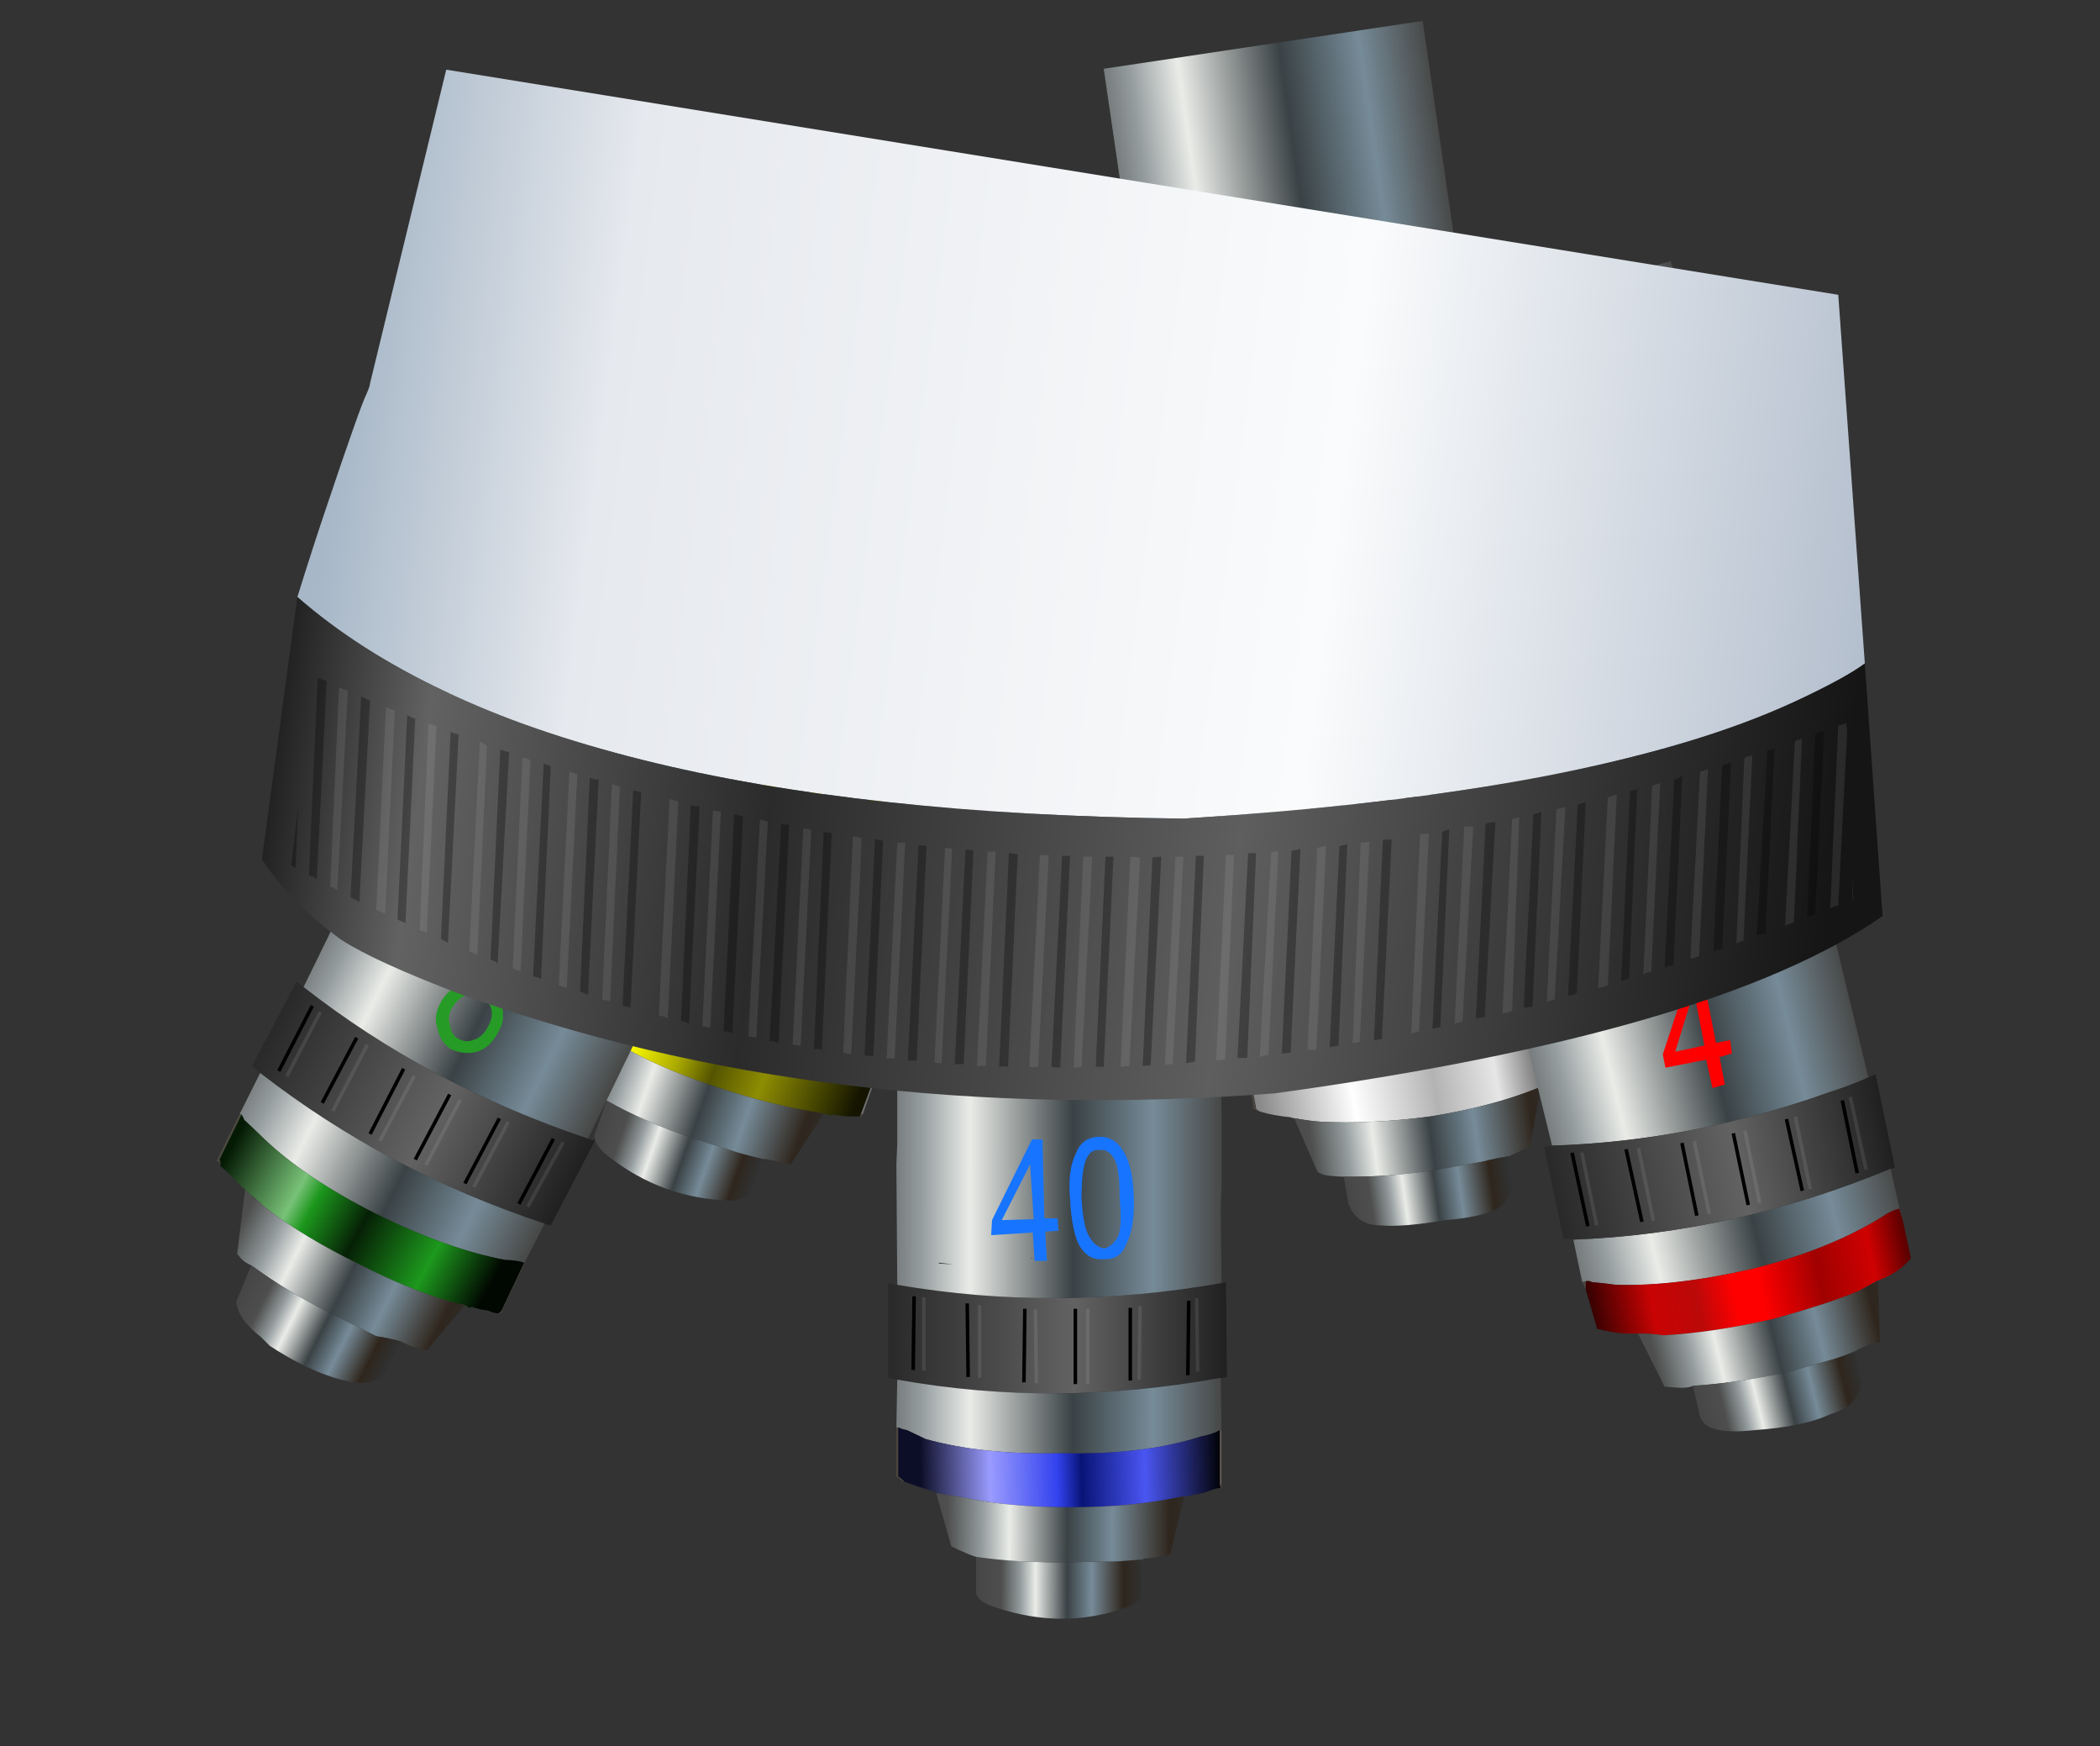 <?xml version="1.0" encoding="utf-8"?>
<!-- Generator: Adobe Illustrator 16.0.0, SVG Export Plug-In . SVG Version: 6.00 Build 0)  -->
<!DOCTYPE svg PUBLIC "-//W3C//DTD SVG 1.1//EN" "http://www.w3.org/Graphics/SVG/1.1/DTD/svg11.dtd">
<svg version="1.1" id="Layer_2" xmlns="http://www.w3.org/2000/svg" xmlns:xlink="http://www.w3.org/1999/xlink" x="0px" y="0px"
	 width="118.5px" height="98.5px" viewBox="0 0 118.5 98.5" enable-background="new 0 0 118.5 98.5" xml:space="preserve">
<rect x="0" y="0" width="118.5" height="98.5" fill="#333333" stroke="none"/>
<symbol  id="rubber_turn_x5F_a" viewBox="-9.85 -3.2 19.65 6.4">
	<linearGradient id="SVGID_1_" gradientUnits="userSpaceOnUse" x1="-11.2" y1="0" x2="10.6" y2="0">
		<stop  offset="0" style="stop-color:#222222"/>
		<stop  offset="0.557" style="stop-color:#626262"/>
		<stop  offset="1" style="stop-color:#1A1A1A"/>
	</linearGradient>
	<path fill-rule="evenodd" clip-rule="evenodd" fill="url(#SVGID_1_)" d="M9.8,3.2v-5.5C3.1-3.5-3.45-3.5-9.85-2.3v5.5
		C-3.45,2,3.1,2,9.8,3.2z"/>
</symbol>
<g>
	<g>
		<linearGradient id="SVGID_2_" gradientUnits="userSpaceOnUse" x1="70.49" y1="61.361" x2="89.45" y2="58.596">
			<stop  offset="0" style="stop-color:#4B453D"/>
			<stop  offset="0.345" style="stop-color:#B8AEA2"/>
			<stop  offset="0.494" style="stop-color:#DCD6CD"/>
			<stop  offset="0.588" style="stop-color:#CEC6BC"/>
			<stop  offset="0.741" style="stop-color:#B4ADA3"/>
			<stop  offset="1" style="stop-color:#4A433E"/>
		</linearGradient>
		<path fill-rule="evenodd" clip-rule="evenodd" fill="url(#SVGID_2_)" d="M88.83,60.28h-0.05l-0.45-3l0.05,0.05L88.83,60.28z
			 M70.38,59.78l0.45,2.7c0.1,0.1,0.2,0.17,0.3,0.2c-0.13,0-0.23-0.03-0.3-0.1c-0.03-0.03-0.07-0.03-0.1,0L70.38,59.78z"/>
		<linearGradient id="SVGID_3_" gradientUnits="userSpaceOnUse" x1="70.559" y1="63.019" x2="88.716" y2="60.367">
			<stop  offset="0" style="stop-color:#4B453D"/>
			<stop  offset="0.345" style="stop-color:#B8AEA2"/>
			<stop  offset="0.494" style="stop-color:#DCD6CD"/>
			<stop  offset="0.588" style="stop-color:#CEC6BC"/>
			<stop  offset="0.741" style="stop-color:#B4ADA3"/>
			<stop  offset="1" style="stop-color:#4A433E"/>
		</linearGradient>
		<polygon fill-rule="evenodd" clip-rule="evenodd" fill="url(#SVGID_3_)" points="88.78,60.28 88.83,60.28 88.78,60.43 		"/>
	</g>
	<g>
		<g>
			<linearGradient id="SVGID_4_" gradientUnits="userSpaceOnUse" x1="58.275" y1="33.745" x2="98.914" y2="27.889">
				<stop  offset="0" style="stop-color:#454344"/>
				<stop  offset="0.149" style="stop-color:#4D4E4D"/>
				<stop  offset="0.235" style="stop-color:#949C9E"/>
				<stop  offset="0.302" style="stop-color:#EAECE8"/>
				<stop  offset="0.443" style="stop-color:#3A4245"/>
				<stop  offset="0.553" style="stop-color:#768B98"/>
				<stop  offset="0.694" style="stop-color:#2F261D"/>
				<stop  offset="0.824" style="stop-color:#31383D"/>
			</linearGradient>
			<path fill-rule="evenodd" clip-rule="evenodd" fill="url(#SVGID_4_)" d="M87.28,48.93c-6.03,2-12.05,2.92-18.05,2.75l-2.15-15.1
				l-4.8-32.7l18-2.7l5.5,37.9L87.28,48.93z M69.98,56.93c6,0.2,12.02-0.68,18.05-2.65l0.4,3.1l-0.1-0.05
				c-0.23,0.23-0.55,0.43-0.95,0.6c-2.03,0.87-4.55,1.57-7.55,2.1c-3,0.37-5.58,0.42-7.75,0.15c-0.5-0.03-0.92-0.13-1.25-0.3
				c-0.17-0.07-0.32-0.1-0.45-0.1L69.98,56.93z"/>
			<linearGradient id="SVGID_5_" gradientUnits="userSpaceOnUse" x1="67.877" y1="54.913" x2="88.734" y2="51.811">
				<stop  offset="0" style="stop-color:#222222"/>
				<stop  offset="0.557" style="stop-color:#626262"/>
				<stop  offset="1" style="stop-color:#1A1A1A"/>
			</linearGradient>
			<path fill-rule="evenodd" clip-rule="evenodd" fill="url(#SVGID_5_)" d="M88.03,54.28c-6.03,1.97-12.05,2.85-18.05,2.65
				c-0.17,0.03-0.33,0.05-0.5,0.05l-0.75-5.3c0.17-0.03,0.33-0.03,0.5,0c6,0.17,12.02-0.75,18.05-2.75c0.07,0,0.15-0.03,0.25-0.1
				l0.8,5.35C88.2,54.18,88.1,54.21,88.03,54.28z M80.08,51.58l0.55,3.9L80.08,51.58z M85.58,50.23l0.55,3.95L85.58,50.23z
				 M86.13,50.08l0.55,3.95L86.13,50.08z M82.43,51.18l0.55,3.9L82.43,51.18z M82.98,51.03l0.55,3.85L82.98,51.03z M70.33,52.28
				l0.55,3.95L70.33,52.28z M70.88,52.28l0.55,3.9L70.88,52.28z M77.23,51.98l0.55,3.95L77.23,51.98z M73.33,52.28l0.55,3.9
				L73.33,52.28z M79.38,51.68l0.55,3.95L79.38,51.68z M76.48,52.08l0.6,3.9L76.48,52.08z M74.08,52.23l0.55,3.95L74.08,52.23z"/>
			<linearGradient id="SVGID_6_" gradientUnits="userSpaceOnUse" x1="70.983" y1="62.19" x2="88.612" y2="59.083">
				<stop  offset="0" style="stop-color:#888888"/>
				<stop  offset="0.298" style="stop-color:#FFFFFF"/>
				<stop  offset="0.557" style="stop-color:#B3B3B3"/>
				<stop  offset="0.753" style="stop-color:#E6E6E6"/>
				<stop  offset="0.886" style="stop-color:#777777"/>
				<stop  offset="1" style="stop-color:#6A6A6A"/>
			</linearGradient>
			<path fill-rule="evenodd" clip-rule="evenodd" fill="url(#SVGID_6_)" d="M86.93,61.43l-0.15-0.05c-1.73,0.7-3.75,1.23-6.05,1.6
				c-2.27,0.3-4.33,0.4-6.2,0.3c-0.47-0.03-0.97-0.1-1.5-0.2c-0.07,0-0.13-0.02-0.2-0.05c-0.67-0.07-1.22-0.17-1.65-0.3
				c-0.13-0.03-0.23-0.1-0.3-0.2l-0.5-2.75c0.13,0,0.28,0.03,0.45,0.1c0.33,0.17,0.75,0.27,1.25,0.3c2.17,0.27,4.75,0.22,7.75-0.15
				c3-0.53,5.52-1.23,7.55-2.1c0.4-0.17,0.72-0.37,0.95-0.6l0.5,3.05v0.1c-0.13,0.1-0.32,0.2-0.55,0.3
				c-0.33,0.13-0.63,0.28-0.9,0.45c0-0.07-0.05-0.03-0.15,0.1C87.13,61.3,87.03,61.33,86.93,61.43z"/>
			
				<linearGradient id="SVGID_7_" gradientUnits="userSpaceOnUse" x1="38.399" y1="104.781" x2="61.419" y2="104.781" gradientTransform="matrix(0.989 -0.145 0.135 0.991 18.524 -32.763)">
				<stop  offset="0" style="stop-color:#454344"/>
				<stop  offset="0.149" style="stop-color:#4D4E4D"/>
				<stop  offset="0.235" style="stop-color:#949C9E"/>
				<stop  offset="0.302" style="stop-color:#EAECE8"/>
				<stop  offset="0.443" style="stop-color:#3A4245"/>
				<stop  offset="0.553" style="stop-color:#768B98"/>
				<stop  offset="0.694" style="stop-color:#2F261D"/>
				<stop  offset="0.824" style="stop-color:#31383D"/>
			</linearGradient>
			<path fill-rule="evenodd" clip-rule="evenodd" fill="url(#SVGID_7_)" d="M85.13,65.23c-0.47,0.07-0.95,0.17-1.45,0.3l-2.55,0.45
				c-1.87,0.3-3.63,0.43-5.3,0.4c-0.23,0-0.5-0.02-0.8-0.05c-0.33-0.03-0.57-0.12-0.7-0.25l-1.3-3c0.53,0.1,1.03,0.17,1.5,0.2
				c1.87,0.1,3.93,0,6.2-0.3c2.3-0.37,4.32-0.9,6.05-1.6l0.15,0.05l-0.6,3.25L85.13,65.23z"/>
			<linearGradient id="SVGID_8_" gradientUnits="userSpaceOnUse" x1="75.499" y1="68.073" x2="87.983" y2="66.31">
				<stop  offset="0" style="stop-color:#454344"/>
				<stop  offset="0.149" style="stop-color:#4D4E4D"/>
				<stop  offset="0.235" style="stop-color:#949C9E"/>
				<stop  offset="0.302" style="stop-color:#EAECE8"/>
				<stop  offset="0.443" style="stop-color:#3A4245"/>
				<stop  offset="0.553" style="stop-color:#768B98"/>
				<stop  offset="0.694" style="stop-color:#2F261D"/>
				<stop  offset="0.824" style="stop-color:#31383D"/>
			</linearGradient>
			<path fill-rule="evenodd" clip-rule="evenodd" fill="url(#SVGID_8_)" d="M75.83,66.38c1.67,0.03,3.43-0.1,5.3-0.4l2.55-0.45
				c0.5-0.13,0.98-0.23,1.45-0.3l0.2,1.55c0,0.4-0.2,0.82-0.6,1.25c-0.53,0.4-1.58,0.67-3.15,0.8c-1.6,0.27-2.82,0.37-3.65,0.3
				c-0.93,0-1.55-0.42-1.85-1.25L75.83,66.38z"/>
			
				<path fill-rule="evenodd" clip-rule="evenodd" fill="none" stroke="#FFFFFF" stroke-width="0.2" stroke-linecap="square" stroke-linejoin="round" stroke-miterlimit="3" stroke-opacity="0.086" d="
				M80.08,51.58l0.55,3.9 M86.13,50.08l0.55,3.95 M82.98,51.03l0.55,3.85 M70.88,52.28l0.55,3.9 M77.23,51.98l0.55,3.95
				 M74.08,52.23l0.55,3.95"/>
			
				<path fill-rule="evenodd" clip-rule="evenodd" fill="none" stroke="#000000" stroke-width="0.2" stroke-linecap="square" stroke-linejoin="round" stroke-miterlimit="3" d="
				M85.58,50.23l0.55,3.95 M82.43,51.18l0.55,3.9 M70.33,52.28l0.55,3.95 M73.33,52.28l0.55,3.9 M79.38,51.68l0.55,3.95
				 M76.48,52.08l0.6,3.9"/>
		</g>
	</g>
	<g>
		<path fill-rule="evenodd" clip-rule="evenodd" fill="#FFFFFF" d="M76.98,41.38c0.5-0.03,0.95,0.15,1.35,0.55
			c0.43,0.53,0.73,1.43,0.9,2.7c0.17,1.1,0.12,1.98-0.15,2.65c-0.23,0.6-0.65,0.93-1.25,1c-0.5,0.07-0.93-0.13-1.3-0.6
			c-0.4-0.47-0.67-1.33-0.8-2.6c-0.17-1.13-0.17-2,0-2.6C76,41.88,76.42,41.51,76.98,41.38z M76.38,42.78
			c-0.17,0.4-0.18,1.15-0.05,2.25c0.13,1.1,0.32,1.8,0.55,2.1c0.3,0.4,0.62,0.55,0.95,0.45c0.3-0.07,0.52-0.27,0.65-0.6
			c0.2-0.43,0.22-1.18,0.05-2.25c-0.13-1.1-0.33-1.85-0.6-2.25c-0.27-0.27-0.55-0.37-0.85-0.3C76.78,42.12,76.55,42.31,76.38,42.78z
			 M71.73,43.83c0.33-0.27,0.6-0.57,0.8-0.9c0.27-0.33,0.45-0.65,0.55-0.95l0.4-0.1l0.85,6.8l-0.7,0.05l-0.65-5.3
			c-0.13,0.23-0.3,0.45-0.5,0.65c-0.27,0.23-0.52,0.42-0.75,0.55V43.83z M80.63,42.23c-0.17,0.33-0.17,1.07,0,2.2
			c0.1,1.07,0.28,1.75,0.55,2.05c0.3,0.37,0.62,0.53,0.95,0.5c0.27-0.03,0.48-0.25,0.65-0.65c0.17-0.4,0.18-1.13,0.05-2.2
			c-0.17-1.1-0.35-1.83-0.55-2.2c-0.27-0.33-0.6-0.48-1-0.45C81.05,41.55,80.83,41.8,80.63,42.23z M79.93,44.53
			c-0.17-1.17-0.13-2.05,0.1-2.65c0.23-0.57,0.63-0.92,1.2-1.05c0.53-0.1,0.98,0.07,1.35,0.5c0.43,0.53,0.73,1.43,0.9,2.7
			c0.13,1.13,0.1,2-0.1,2.6c-0.23,0.63-0.67,1-1.3,1.1c-0.47,0.03-0.92-0.18-1.35-0.65C80.33,46.62,80.06,45.76,79.93,44.53z"/>
	</g>
</g>
<g>
	<g>
		<g>
			<linearGradient id="SVGID_9_" gradientUnits="userSpaceOnUse" x1="75.105" y1="48.377" x2="115.211" y2="38.628">
				<stop  offset="0" style="stop-color:#454344"/>
				<stop  offset="0.149" style="stop-color:#4D4E4D"/>
				<stop  offset="0.235" style="stop-color:#949C9E"/>
				<stop  offset="0.302" style="stop-color:#EAECE8"/>
				<stop  offset="0.443" style="stop-color:#3A4245"/>
				<stop  offset="0.553" style="stop-color:#768B98"/>
				<stop  offset="0.694" style="stop-color:#2F261D"/>
				<stop  offset="0.824" style="stop-color:#31383D"/>
			</linearGradient>
			<path fill-rule="evenodd" clip-rule="evenodd" fill="url(#SVGID_9_)" d="M105.43,60.78c-0.67,0.3-1.37,0.57-2.1,0.8
				c-5.2,1.87-10.45,2.88-15.75,3.05l-1.3-5.3l-4.9-20.75l-4.45-18.95l7.65-2.1l7.55-2.2l2.15-0.6l0.3,0.95l0.75,3.2l5.35,22.3
				L105.43,60.78z M88.78,69.93c6.07-0.23,12.03-1.57,17.9-4l0.5,2.2v0.05c-0.37,0.1-0.68,0.25-0.95,0.45
				c-1.97,1.23-4.42,2.22-7.35,2.95c-2.93,0.67-5.5,0.97-7.7,0.9c-0.5-0.07-0.95-0.12-1.35-0.15c-0.1-0.07-0.22-0.08-0.35-0.05
				l-0.2,0.05L88.78,69.93z"/>
			<linearGradient id="SVGID_10_" gradientUnits="userSpaceOnUse" x1="86.471" y1="67.963" x2="107.231" y2="63.509">
				<stop  offset="0" style="stop-color:#222222"/>
				<stop  offset="0.557" style="stop-color:#626262"/>
				<stop  offset="1" style="stop-color:#1A1A1A"/>
			</linearGradient>
			<path fill-rule="evenodd" clip-rule="evenodd" fill="url(#SVGID_10_)" d="M106.68,65.93c-5.87,2.43-11.83,3.77-17.9,4
				c-0.2-0.03-0.38-0.05-0.55-0.05l-1.1-5.2c0.13-0.03,0.28-0.05,0.45-0.05c5.3-0.17,10.55-1.18,15.75-3.05
				c0.73-0.23,1.43-0.5,2.1-0.8c0.13-0.03,0.27-0.1,0.4-0.2l1.1,5.3C106.83,65.92,106.75,65.93,106.68,65.93z M104.43,61.98
				l0.85,3.9L104.43,61.98z M103.98,62.18l0.8,3.9L103.98,62.18z M97.83,64.03l0.8,3.85L97.83,64.03z M98.48,63.88l0.8,3.9
				L98.48,63.88z M100.83,63.23l0.85,3.85L100.83,63.23z M101.33,63.08l0.8,3.9L101.33,63.08z M92.48,64.88l0.8,3.9L92.48,64.88z
				 M91.78,64.93l0.85,3.9L91.78,64.93z M94.93,64.58l0.8,3.9L94.93,64.58z M95.63,64.48l0.8,3.9L95.63,64.48z M88.73,65.13
				l0.85,3.95L88.73,65.13z M89.28,65.13l0.8,3.9L89.28,65.13z"/>
			<linearGradient id="SVGID_11_" gradientUnits="userSpaceOnUse" x1="89.527" y1="74.241" x2="108.678" y2="70.246">
				<stop  offset="0" style="stop-color:#290101"/>
				<stop  offset="0.192" style="stop-color:#C90303"/>
				<stop  offset="0.322" style="stop-color:#BB0909"/>
				<stop  offset="0.431" style="stop-color:#FF0000"/>
				<stop  offset="0.506" style="stop-color:#FF0000"/>
				<stop  offset="0.682" style="stop-color:#A00101"/>
				<stop  offset="0.839" style="stop-color:#CF0101"/>
				<stop  offset="1" style="stop-color:#220000"/>
			</linearGradient>
			<path fill-rule="evenodd" clip-rule="evenodd" fill="url(#SVGID_11_)" d="M107.18,68.18l0.2,0.7l0.45,2.1
				c-0.47,0.57-1.08,0.98-1.85,1.25l-1.1,0.6c-1,0.43-2.63,0.97-4.9,1.6c-2.27,0.5-4.3,0.8-6.1,0.9c-0.47-0.07-0.95-0.1-1.45-0.1
				h-0.15c-0.63,0.03-1.32-0.05-2.05-0.25h-0.1l-0.65-2.25c0-0.1,0-0.25,0-0.45c0.13-0.03,0.25-0.02,0.35,0.05
				c0.4,0.03,0.85,0.08,1.35,0.15c2.2,0.07,4.77-0.23,7.7-0.9c2.93-0.73,5.38-1.72,7.35-2.95C106.5,68.43,106.81,68.28,107.18,68.18
				z"/>
			<linearGradient id="SVGID_12_" gradientUnits="userSpaceOnUse" x1="90.13" y1="77.907" x2="112.618" y2="72.435">
				<stop  offset="0" style="stop-color:#454344"/>
				<stop  offset="0.149" style="stop-color:#4D4E4D"/>
				<stop  offset="0.235" style="stop-color:#949C9E"/>
				<stop  offset="0.302" style="stop-color:#EAECE8"/>
				<stop  offset="0.443" style="stop-color:#3A4245"/>
				<stop  offset="0.553" style="stop-color:#768B98"/>
				<stop  offset="0.694" style="stop-color:#2F261D"/>
				<stop  offset="0.824" style="stop-color:#31383D"/>
			</linearGradient>
			<path fill-rule="evenodd" clip-rule="evenodd" fill="url(#SVGID_12_)" d="M104.68,76.23c-0.47,0.2-0.93,0.37-1.4,0.5l-2.5,0.7
				c-1.93,0.4-3.68,0.65-5.25,0.75c-0.23,0.1-0.53,0.13-0.9,0.1l-0.7-0.05l-1.5-3c0.5,0,0.98,0.03,1.45,0.1
				c1.8-0.1,3.83-0.4,6.1-0.9c2.27-0.63,3.9-1.17,4.9-1.6l1.1-0.6l0.1,3.5C105.58,75.8,105.11,75.96,104.68,76.23z"/>
			<linearGradient id="SVGID_13_" gradientUnits="userSpaceOnUse" x1="89.497" y1="72.755" x2="108.209" y2="68.203">
				<stop  offset="0" style="stop-color:#4B453D"/>
				<stop  offset="0.345" style="stop-color:#B8AEA2"/>
				<stop  offset="0.494" style="stop-color:#DCD6CD"/>
				<stop  offset="0.588" style="stop-color:#CEC6BC"/>
				<stop  offset="0.741" style="stop-color:#B4ADA3"/>
				<stop  offset="1" style="stop-color:#4A433E"/>
			</linearGradient>
			<path fill-rule="evenodd" clip-rule="evenodd" fill="url(#SVGID_13_)" d="M107.38,68.88l-0.2-0.7v-0.05L107.38,68.88z
				 M89.28,72.33l0.2-0.05c0,0.2,0,0.35,0,0.45L89.28,72.33z"/>
			<linearGradient id="SVGID_14_" gradientUnits="userSpaceOnUse" x1="95.439" y1="80.014" x2="107.795" y2="77.012">
				<stop  offset="0" style="stop-color:#454344"/>
				<stop  offset="0.149" style="stop-color:#4D4E4D"/>
				<stop  offset="0.235" style="stop-color:#949C9E"/>
				<stop  offset="0.302" style="stop-color:#EAECE8"/>
				<stop  offset="0.443" style="stop-color:#3A4245"/>
				<stop  offset="0.553" style="stop-color:#768B98"/>
				<stop  offset="0.694" style="stop-color:#2F261D"/>
				<stop  offset="0.824" style="stop-color:#31383D"/>
			</linearGradient>
			<path fill-rule="evenodd" clip-rule="evenodd" fill="url(#SVGID_14_)" d="M95.53,78.18c1.57-0.1,3.32-0.35,5.25-0.75l2.5-0.7
				c0.47-0.13,0.93-0.3,1.4-0.5l0.35,1.65c-0.03,0.93-0.62,1.57-1.75,1.9c-1,0.47-2.43,0.77-4.3,0.9c-1.8,0.2-2.82-0.05-3.05-0.75
				L95.53,78.18z"/>
			
				<path fill-rule="evenodd" clip-rule="evenodd" fill="none" stroke="#FFFFFF" stroke-width="0.2" stroke-linecap="square" stroke-linejoin="round" stroke-miterlimit="3" stroke-opacity="0.086" d="
				M104.43,61.98l0.85,3.9 M98.48,63.88l0.8,3.9 M101.33,63.08l0.8,3.9 M92.48,64.88l0.8,3.9 M95.63,64.48l0.8,3.9 M89.28,65.13
				l0.8,3.9"/>
			
				<path fill-rule="evenodd" clip-rule="evenodd" fill="none" stroke="#000000" stroke-width="0.2" stroke-linecap="square" stroke-linejoin="round" stroke-miterlimit="3" d="
				M103.98,62.18l0.8,3.9 M97.83,64.03l0.8,3.85 M100.83,63.23l0.85,3.85 M91.78,64.93l0.85,3.9 M94.93,64.58l0.8,3.9 M88.73,65.13
				l0.85,3.95"/>
		</g>
	</g>
	<g>
		<path fill-rule="evenodd" clip-rule="evenodd" fill="#FF0000" d="M95.98,54.53l0.85,4.3l0.8-0.15l0.1,0.75l-0.7,0.2l0.3,1.55
			l-0.7,0.2l-0.35-1.6l-2.3,0.45l-0.15-0.75l1.6-4.85L95.98,54.53z M96.18,58.98l-0.6-3.05l-1.05,3.4L96.18,58.98z"/>
	</g>
</g>
<g>
	<g>
		<g>
			<linearGradient id="SVGID_15_" gradientUnits="userSpaceOnUse" x1="32.175" y1="28.962" x2="71.145" y2="42.481">
				<stop  offset="0" style="stop-color:#454344"/>
				<stop  offset="0.149" style="stop-color:#4D4E4D"/>
				<stop  offset="0.235" style="stop-color:#949C9E"/>
				<stop  offset="0.302" style="stop-color:#EAECE8"/>
				<stop  offset="0.443" style="stop-color:#3A4245"/>
				<stop  offset="0.553" style="stop-color:#768B98"/>
				<stop  offset="0.694" style="stop-color:#2F261D"/>
				<stop  offset="0.824" style="stop-color:#31383D"/>
			</linearGradient>
			<path fill-rule="evenodd" clip-rule="evenodd" fill="url(#SVGID_15_)" d="M49.63,59.98c-0.37,0-0.75-0.02-1.15-0.05
				c-2.23-0.07-4.82-0.63-7.75-1.7c-2.87-0.97-5.22-2.1-7.05-3.4c-0.3-0.3-0.58-0.55-0.85-0.75c-0.13-0.13-0.25-0.23-0.35-0.3h-0.1
				l10-29.1l5.6-16.15l17.7,5.75l-4.55,12.95l-11.45,32.8L49.63,59.98z"/>
			<linearGradient id="SVGID_16_" gradientUnits="userSpaceOnUse" x1="31.705" y1="55.408" x2="49.888" y2="61.684">
				<stop  offset="0" style="stop-color:#888888"/>
				<stop  offset="0.298" style="stop-color:#FFFFFF"/>
				<stop  offset="0.557" style="stop-color:#B3B3B3"/>
				<stop  offset="0.753" style="stop-color:#E6E6E6"/>
				<stop  offset="0.886" style="stop-color:#777777"/>
				<stop  offset="1" style="stop-color:#6A6A6A"/>
			</linearGradient>
			<polygon fill-rule="evenodd" clip-rule="evenodd" fill="url(#SVGID_16_)" points="48.68,62.88 48.58,62.83 49.63,59.98 
				49.68,60.03 			"/>
			<linearGradient id="SVGID_17_" gradientUnits="userSpaceOnUse" x1="33.2" y1="63.62" x2="45.153" y2="67.81">
				<stop  offset="0" style="stop-color:#454344"/>
				<stop  offset="0.149" style="stop-color:#4D4E4D"/>
				<stop  offset="0.235" style="stop-color:#949C9E"/>
				<stop  offset="0.302" style="stop-color:#EAECE8"/>
				<stop  offset="0.443" style="stop-color:#3A4245"/>
				<stop  offset="0.553" style="stop-color:#768B98"/>
				<stop  offset="0.694" style="stop-color:#2F261D"/>
				<stop  offset="0.824" style="stop-color:#31383D"/>
			</linearGradient>
			<path fill-rule="evenodd" clip-rule="evenodd" fill="url(#SVGID_17_)" d="M34.23,62.08c1.47,0.83,3.12,1.55,4.95,2.15l2.5,0.8
				c0.47,0.13,0.92,0.25,1.35,0.35l-0.65,1.95c-0.27,0.23-0.65,0.37-1.15,0.4c-2.57-0.07-4.87-0.9-6.9-2.5
				c-0.43-0.33-0.68-0.65-0.75-0.95l-0.05-0.2L34.23,62.08z"/>
			<linearGradient id="SVGID_18_" gradientUnits="userSpaceOnUse" x1="29.975" y1="58.907" x2="51.838" y2="66.515">
				<stop  offset="0" style="stop-color:#454344"/>
				<stop  offset="0.149" style="stop-color:#4D4E4D"/>
				<stop  offset="0.235" style="stop-color:#949C9E"/>
				<stop  offset="0.302" style="stop-color:#EAECE8"/>
				<stop  offset="0.443" style="stop-color:#3A4245"/>
				<stop  offset="0.553" style="stop-color:#768B98"/>
				<stop  offset="0.694" style="stop-color:#2F261D"/>
				<stop  offset="0.824" style="stop-color:#31383D"/>
			</linearGradient>
			<path fill-rule="evenodd" clip-rule="evenodd" fill="url(#SVGID_18_)" d="M33.28,57.93c0.43,0.23,0.88,0.5,1.35,0.8
				c1.5,0.93,3.35,1.77,5.55,2.5c2.27,0.77,4.32,1.28,6.15,1.55l0.15,0.05l-1.85,2.85c-0.5-0.1-0.98-0.2-1.45-0.3
				c-0.07,0-0.12,0-0.15,0c-0.43-0.1-0.88-0.22-1.35-0.35l-2.5-0.8c-1.83-0.6-3.48-1.32-4.95-2.15c-0.3-0.17-0.68-0.48-1.15-0.95
				L33.28,57.93z"/>
			<linearGradient id="SVGID_19_" gradientUnits="userSpaceOnUse" x1="31.366" y1="55.313" x2="48.439" y2="62.022">
				<stop  offset="0.039" style="stop-color:#545401"/>
				<stop  offset="0.282" style="stop-color:#FFFF00"/>
				<stop  offset="0.439" style="stop-color:#ACAB00"/>
				<stop  offset="0.553" style="stop-color:#545401"/>
				<stop  offset="0.706" style="stop-color:#8E8D02"/>
				<stop  offset="1" style="stop-color:#141401"/>
			</linearGradient>
			<path fill-rule="evenodd" clip-rule="evenodd" fill="url(#SVGID_19_)" d="M32.38,53.78h0.1c0.1,0.07,0.22,0.17,0.35,0.3
				c0.27,0.2,0.55,0.45,0.85,0.75c1.83,1.3,4.18,2.43,7.05,3.4c2.93,1.07,5.52,1.63,7.75,1.7c0.4,0.03,0.78,0.05,1.15,0.05
				l-1.05,2.85l-0.05,0.15c-0.2,0-0.43,0-0.7,0c-0.3-0.03-0.6-0.07-0.9-0.1l-0.1,0.05c-0.1-0.07-0.22-0.1-0.35-0.1l-0.15-0.05
				c-1.83-0.27-3.88-0.78-6.15-1.55c-2.2-0.73-4.05-1.57-5.55-2.5c-0.47-0.3-0.92-0.57-1.35-0.8l-0.15-0.15
				c-0.5-0.37-0.93-0.72-1.3-1.05c-0.13-0.07-0.22-0.15-0.25-0.25l-0.15-0.05L32.38,53.78z"/>
			<linearGradient id="SVGID_20_" gradientUnits="userSpaceOnUse" x1="31.099" y1="56.886" x2="48.524" y2="62.911">
				<stop  offset="0" style="stop-color:#4B453D"/>
				<stop  offset="0.345" style="stop-color:#B8AEA2"/>
				<stop  offset="0.494" style="stop-color:#DCD6CD"/>
				<stop  offset="0.588" style="stop-color:#CEC6BC"/>
				<stop  offset="0.741" style="stop-color:#B4ADA3"/>
				<stop  offset="1" style="stop-color:#4A433E"/>
			</linearGradient>
			<polygon fill-rule="evenodd" clip-rule="evenodd" fill="url(#SVGID_20_)" points="48.53,62.98 48.58,62.83 48.68,62.88 
				48.58,63.03 			"/>
		</g>
	</g>
	<g>
		
			<use xlink:href="#rubber_turn_x5F_a"  width="19.65" height="6.4" x="-9.85" y="-3.2" transform="matrix(0.92 0.318 0.32 -0.926 42.431 51.932)" overflow="visible"/>
	</g>
	<g>
		<path fill-rule="evenodd" clip-rule="evenodd" fill="#CECE00" d="M45.23,40.58l-2.6,7.05l-0.75-0.35l2.1-5.4
			c-0.27,0.17-0.57,0.28-0.9,0.35c-0.37,0.1-0.68,0.18-0.95,0.25l0.3-0.85c0.5-0.13,0.97-0.3,1.4-0.5c0.4-0.17,0.72-0.42,0.95-0.75
			L45.23,40.58z M47.18,42.33c0.53-0.47,1.1-0.58,1.7-0.35c0.57,0.2,0.92,0.6,1.05,1.2c0.13,0.7-0.07,1.72-0.6,3.05
			c-0.37,1.13-0.82,1.95-1.35,2.45c-0.57,0.43-1.15,0.55-1.75,0.35c-0.57-0.17-0.92-0.58-1.05-1.25s0.05-1.65,0.55-2.95
			C46.16,43.66,46.65,42.83,47.18,42.33z M47.53,42.98c-0.37,0.3-0.73,1.02-1.1,2.15c-0.43,1.13-0.63,1.92-0.6,2.35
			c0.07,0.47,0.28,0.77,0.65,0.9c0.37,0.13,0.72,0.02,1.05-0.35c0.33-0.2,0.72-0.87,1.15-2c0.4-1.17,0.6-1.98,0.6-2.45
			c-0.1-0.47-0.33-0.78-0.7-0.95C48.28,42.5,47.93,42.62,47.53,42.98z"/>
	</g>
</g>
<g>
	<g>
		<g>
			<linearGradient id="SVGID_21_" gradientUnits="userSpaceOnUse" x1="14.092" y1="57.558" x2="32.832" y2="67.43">
				<stop  offset="0" style="stop-color:#222222"/>
				<stop  offset="0.557" style="stop-color:#626262"/>
				<stop  offset="1" style="stop-color:#1A1A1A"/>
			</linearGradient>
			<path fill-rule="evenodd" clip-rule="evenodd" fill="url(#SVGID_21_)" d="M31.08,69.13c-0.13-0.03-0.25-0.07-0.35-0.1
				c-5.93-1.97-11.28-4.8-16.05-8.5c-0.17-0.13-0.32-0.27-0.45-0.4l2.5-4.75c0.13,0.1,0.27,0.2,0.4,0.3
				c4.73,3.7,10.08,6.55,16.05,8.55c0.13,0.07,0.27,0.1,0.4,0.1L31.08,69.13z M31.18,64.33l-1.85,3.5L31.18,64.33z M31.73,64.53
				l-1.9,3.45L31.73,64.53z M25.93,62.13l-1.85,3.5L25.93,62.13z M23.33,60.78l-1.85,3.5L23.33,60.78z M22.73,60.38l-1.8,3.5
				L22.73,60.38z M25.33,61.83l-1.85,3.5L25.33,61.83z M20.68,59.03l-1.85,3.55L20.68,59.03z M17.58,56.83l-1.8,3.5L17.58,56.83z
				 M18.03,57.18l-1.8,3.45L18.03,57.18z M28.13,63.18l-1.85,3.5L28.13,63.18z M20.08,58.63l-1.85,3.5L20.08,58.63z M28.63,63.38
				l-1.85,3.5L28.63,63.38z"/>
			
				<path fill-rule="evenodd" clip-rule="evenodd" fill="none" stroke="#FFFFFF" stroke-width="0.2" stroke-linecap="square" stroke-linejoin="round" stroke-miterlimit="3" stroke-opacity="0.086" d="
				M31.73,64.53l-1.9,3.45 M25.93,62.13l-1.85,3.5 M23.33,60.78l-1.85,3.5 M20.68,59.03l-1.85,3.55 M18.03,57.18l-1.8,3.45
				 M28.63,63.38l-1.85,3.5"/>
			
				<path fill-rule="evenodd" clip-rule="evenodd" fill="none" stroke="#000000" stroke-width="0.2" stroke-linecap="square" stroke-linejoin="round" stroke-miterlimit="3" d="
				M31.18,64.33l-1.85,3.5 M22.73,60.38l-1.8,3.5 M25.33,61.83l-1.85,3.5 M17.58,56.83l-1.8,3.5 M28.13,63.18l-1.85,3.5
				 M20.08,58.63l-1.85,3.5"/>
		</g>
	</g>
	<g>
		<g>
			<linearGradient id="SVGID_22_" gradientUnits="userSpaceOnUse" x1="16.981" y1="36.929" x2="53.784" y2="55.297">
				<stop  offset="0" style="stop-color:#454344"/>
				<stop  offset="0.149" style="stop-color:#4D4E4D"/>
				<stop  offset="0.235" style="stop-color:#949C9E"/>
				<stop  offset="0.302" style="stop-color:#EAECE8"/>
				<stop  offset="0.443" style="stop-color:#3A4245"/>
				<stop  offset="0.553" style="stop-color:#768B98"/>
				<stop  offset="0.694" style="stop-color:#2F261D"/>
				<stop  offset="0.824" style="stop-color:#31383D"/>
			</linearGradient>
			<path fill-rule="evenodd" clip-rule="evenodd" fill="url(#SVGID_22_)" d="M29.63,71.18l-0.05,0.05c-0.33-0.1-0.68-0.15-1.05-0.15
				c-2.17-0.4-4.6-1.27-7.3-2.6c-2.73-1.37-4.9-2.83-6.5-4.4c-0.3-0.3-0.62-0.6-0.95-0.9c-0.03-0.1-0.08-0.2-0.15-0.3l-0.1-0.05
				l1.15-2.3c4.77,3.7,10.12,6.53,16.05,8.5L29.63,71.18z M36.18,17.08l15.55,8.9L33.28,64.03l-0.1,0.2
				c-5.97-2-11.32-4.85-16.05-8.55l2.35-4.8L36.18,17.08z"/>
			<linearGradient id="SVGID_23_" gradientUnits="userSpaceOnUse" x1="12.643" y1="64.299" x2="29.842" y2="72.848">
				<stop  offset="0" style="stop-color:#4B453D"/>
				<stop  offset="0.345" style="stop-color:#B8AEA2"/>
				<stop  offset="0.494" style="stop-color:#DCD6CD"/>
				<stop  offset="0.588" style="stop-color:#CEC6BC"/>
				<stop  offset="0.741" style="stop-color:#B4ADA3"/>
				<stop  offset="1" style="stop-color:#4A433E"/>
			</linearGradient>
			<path fill-rule="evenodd" clip-rule="evenodd" fill="url(#SVGID_23_)" d="M13.63,62.88l-1.25,2.55c0.07,0.07,0.08,0.18,0.05,0.35
				c0-0.13-0.03-0.22-0.1-0.25l-0.1-0.05l1.3-2.65L13.63,62.88z M29.63,71.18l-1.3,2.75l-0.05,0.05l1.3-2.75L29.63,71.18z"/>
			<linearGradient id="SVGID_24_" gradientUnits="userSpaceOnUse" x1="12.409" y1="64.514" x2="27.575" y2="72.733">
				<stop  offset="0.039" style="stop-color:#041A04"/>
				<stop  offset="0.298" style="stop-color:#78C278"/>
				<stop  offset="0.365" style="stop-color:#1C971C"/>
				<stop  offset="0.537" style="stop-color:#062006"/>
				<stop  offset="0.788" style="stop-color:#1D991D"/>
				<stop  offset="0.933" style="stop-color:#0A340A"/>
				<stop  offset="1" style="stop-color:#010701"/>
			</linearGradient>
			<path fill-rule="evenodd" clip-rule="evenodd" fill="url(#SVGID_24_)" d="M29.58,71.23l-1.3,2.75l-0.15,0.1
				c-0.1,0.03-0.3-0.02-0.6-0.15c-0.3-0.03-0.6-0.1-0.9-0.2l-0.2,0.05c-0.03-0.07-0.1-0.12-0.2-0.15c-0.03-0.03-0.08-0.05-0.15-0.05
				c0-0.03-0.03-0.03-0.1,0c-1.7-0.43-3.6-1.18-5.7-2.25c-2.1-1.03-3.87-2.1-5.3-3.2c-0.4-0.37-0.78-0.7-1.15-1
				c-0.03-0.1-0.08-0.15-0.15-0.15c-0.5-0.53-0.92-0.93-1.25-1.2c0.03-0.17,0.02-0.28-0.05-0.35l1.25-2.55
				c0.07,0.1,0.12,0.2,0.15,0.3c0.33,0.3,0.65,0.6,0.95,0.9c1.6,1.57,3.77,3.03,6.5,4.4c2.7,1.33,5.13,2.2,7.3,2.6
				C28.9,71.08,29.25,71.13,29.58,71.23z"/>
			<linearGradient id="SVGID_25_" gradientUnits="userSpaceOnUse" x1="10.416" y1="67.7" x2="31.107" y2="78.044">
				<stop  offset="0" style="stop-color:#454344"/>
				<stop  offset="0.149" style="stop-color:#4D4E4D"/>
				<stop  offset="0.235" style="stop-color:#949C9E"/>
				<stop  offset="0.302" style="stop-color:#EAECE8"/>
				<stop  offset="0.443" style="stop-color:#3A4245"/>
				<stop  offset="0.553" style="stop-color:#768B98"/>
				<stop  offset="0.694" style="stop-color:#2F261D"/>
				<stop  offset="0.824" style="stop-color:#31383D"/>
			</linearGradient>
			<path fill-rule="evenodd" clip-rule="evenodd" fill="url(#SVGID_25_)" d="M26.23,73.63l-2.15,2.55c-0.43-0.07-0.92-0.23-1.45-0.5
				c-0.47-0.13-0.93-0.23-1.4-0.3l-2.4-1.2c-1.7-0.83-3.25-1.77-4.65-2.8c-0.23-0.1-0.42-0.22-0.55-0.35l-0.25-0.3l0.45-3.6
				c0.37,0.3,0.75,0.63,1.15,1c1.43,1.1,3.2,2.17,5.3,3.2c2.1,1.07,4,1.82,5.7,2.25c0.07-0.03,0.1-0.03,0.1,0
				C26.15,73.58,26.2,73.6,26.23,73.63z"/>
			<linearGradient id="SVGID_26_" gradientUnits="userSpaceOnUse" x1="13.004" y1="72.874" x2="24.291" y2="78.525">
				<stop  offset="0" style="stop-color:#454344"/>
				<stop  offset="0.149" style="stop-color:#4D4E4D"/>
				<stop  offset="0.235" style="stop-color:#949C9E"/>
				<stop  offset="0.302" style="stop-color:#EAECE8"/>
				<stop  offset="0.443" style="stop-color:#3A4245"/>
				<stop  offset="0.553" style="stop-color:#768B98"/>
				<stop  offset="0.694" style="stop-color:#2F261D"/>
				<stop  offset="0.824" style="stop-color:#31383D"/>
			</linearGradient>
			<path fill-rule="evenodd" clip-rule="evenodd" fill="url(#SVGID_26_)" d="M14.18,71.38c1.4,1.03,2.95,1.97,4.65,2.8l2.4,1.2
				c0.47,0.07,0.93,0.17,1.4,0.3l-0.75,1.55c-0.23,0.63-0.92,0.88-2.05,0.75c-0.07-0.03-0.27-0.08-0.6-0.15
				c-1.23-0.33-2.57-0.97-4-1.9c-0.17-0.17-0.33-0.33-0.5-0.5c-0.87-0.67-1.33-1.33-1.4-2L14.18,71.38z"/>
			<linearGradient id="SVGID_27_" gradientUnits="userSpaceOnUse" x1="11.877" y1="65.839" x2="28.36" y2="74.071">
				<stop  offset="0" style="stop-color:#4B453D"/>
				<stop  offset="0.345" style="stop-color:#B8AEA2"/>
				<stop  offset="0.494" style="stop-color:#DCD6CD"/>
				<stop  offset="0.588" style="stop-color:#CEC6BC"/>
				<stop  offset="0.741" style="stop-color:#B4ADA3"/>
				<stop  offset="1" style="stop-color:#4A433E"/>
			</linearGradient>
			<polygon fill-rule="evenodd" clip-rule="evenodd" fill="url(#SVGID_27_)" points="28.33,73.93 28.33,74.03 28.13,74.08 
				28.28,73.98 			"/>
		</g>
	</g>
	<g>
		<path fill-rule="evenodd" clip-rule="evenodd" fill="#269C26" d="M28.98,53.23c0.4,0.23,0.65,0.53,0.75,0.9
			c0.1,0.5,0.03,0.97-0.2,1.4c-0.23,0.27-0.43,0.48-0.6,0.65c-0.27,0.1-0.55,0.13-0.85,0.1c0.23,0.3,0.33,0.63,0.3,1
			c0.03,0.3-0.07,0.63-0.3,1c-0.27,0.53-0.65,0.88-1.15,1.05c-0.5,0.13-1,0.08-1.5-0.15c-0.4-0.27-0.65-0.67-0.75-1.2
			c-0.17-0.47-0.08-0.98,0.25-1.55c0.27-0.4,0.57-0.67,0.9-0.8c0.3-0.13,0.58-0.18,0.85-0.15c-0.13-0.23-0.22-0.48-0.25-0.75
			c0.03-0.23,0.13-0.52,0.3-0.85c0.27-0.47,0.6-0.75,1-0.85C28.16,52.9,28.58,52.96,28.98,53.23z M29.03,54.33
			c-0.03-0.23-0.17-0.4-0.4-0.5c-0.2-0.13-0.43-0.17-0.7-0.1c-0.2,0.07-0.4,0.23-0.6,0.5c-0.17,0.3-0.23,0.58-0.2,0.85
			c0.03,0.23,0.15,0.42,0.35,0.55c0.23,0.13,0.48,0.13,0.75,0c0.3-0.03,0.5-0.18,0.6-0.45C29.06,54.92,29.13,54.63,29.03,54.33z
			 M26.33,56.13c-0.3,0.1-0.57,0.33-0.8,0.7c-0.2,0.33-0.25,0.65-0.15,0.95c0.03,0.37,0.18,0.63,0.45,0.8
			c0.27,0.17,0.55,0.2,0.85,0.1c0.37-0.1,0.65-0.35,0.85-0.75c0.2-0.33,0.27-0.67,0.2-1c-0.1-0.33-0.28-0.57-0.55-0.7
			C26.91,56.03,26.63,56,26.33,56.13z"/>
	</g>
</g>
<g>
	<g>
		<g>
			<g>
				
					<linearGradient id="SVGID_28_" gradientUnits="userSpaceOnUse" x1="48.858" y1="76.451" x2="70.008" y2="76.451" gradientTransform="matrix(1 -3.546077e-003 0 1 -1.571655e-003 -0.763)">
					<stop  offset="0" style="stop-color:#222222"/>
					<stop  offset="0.557" style="stop-color:#626262"/>
					<stop  offset="1" style="stop-color:#1A1A1A"/>
				</linearGradient>
				<path fill-rule="evenodd" clip-rule="evenodd" fill="url(#SVGID_28_)" d="M69.23,77.68c-0.1,0.03-0.22,0.05-0.35,0.05
					c-6.2,1.13-12.28,1.17-18.25,0.1c-0.17-0.03-0.33-0.07-0.5-0.1v-5.35c0.17,0.03,0.33,0.07,0.5,0.1c5.97,1.03,12.07,1,18.3-0.1
					c0.1-0.03,0.18-0.05,0.25-0.05L69.23,77.68z M51.58,73.23l-0.05,3.95L51.58,73.23z M52.13,73.28v3.95V73.28z M57.83,73.93
					l-0.05,3.95L57.83,73.93z M58.43,73.98l0.05,3.95L58.43,73.98z M54.58,73.63l0.05,3.95L54.58,73.63z M55.28,73.73v3.9V73.73z
					 M67.08,73.48l-0.05,4L67.08,73.48z M67.53,73.33l0.05,3.95L67.53,73.33z M61.38,73.93v4.05V73.93z M60.68,73.93v4.05V73.93z
					 M63.78,73.88v3.9V73.88z M64.33,73.78l-0.05,3.95L64.33,73.78z"/>
				
					<path fill-rule="evenodd" clip-rule="evenodd" fill="none" stroke="#000000" stroke-width="0.2" stroke-linecap="square" stroke-linejoin="round" stroke-miterlimit="3" d="
					M51.58,73.23l-0.05,3.95 M57.83,73.93l-0.05,3.95 M54.58,73.63l0.05,3.95 M67.08,73.48l-0.05,4 M60.68,73.93v4.05 M63.78,73.88
					v3.9"/>
				
					<path fill-rule="evenodd" clip-rule="evenodd" fill="none" stroke="#FFFFFF" stroke-width="0.2" stroke-linecap="square" stroke-linejoin="round" stroke-miterlimit="3" stroke-opacity="0.086" d="
					M52.13,73.28v3.95 M58.43,73.98l0.05,3.95 M55.28,73.73v3.9 M67.53,73.33l0.05,3.95 M61.38,73.93v4.05 M64.33,73.78l-0.05,3.95"
					/>
			</g>
		</g>
		<g>
			<g>
				
					<linearGradient id="SVGID_29_" gradientUnits="userSpaceOnUse" x1="42.465" y1="55.029" x2="83.615" y2="55.029" gradientTransform="matrix(1 -1.822597e-003 -7.235924e-004 1 -0.112 -0.393)">
					<stop  offset="0" style="stop-color:#454344"/>
					<stop  offset="0.149" style="stop-color:#4D4E4D"/>
					<stop  offset="0.235" style="stop-color:#949C9E"/>
					<stop  offset="0.302" style="stop-color:#EAECE8"/>
					<stop  offset="0.443" style="stop-color:#3A4245"/>
					<stop  offset="0.553" style="stop-color:#768B98"/>
					<stop  offset="0.694" style="stop-color:#2F261D"/>
					<stop  offset="0.824" style="stop-color:#31383D"/>
				</linearGradient>
				<path fill-rule="evenodd" clip-rule="evenodd" fill="url(#SVGID_29_)" d="M58.23,71.03c0.03-0.03,0.03-0.05,0-0.05l-0.05-0.03
					L58.23,71.03z M52.98,71.28l0.85,0.05l-0.85-0.1V71.28z M50.73,27.08l18.05,0.1l0.1,31.5v0.65l0.05,3.55v4.15l-0.05,1l0.05,4.35
					c-6.23,1.1-12.33,1.13-18.3,0.1v-0.25l-0.05-6.6l0.05-1.05v-4.15v-3.5v-0.65L50.73,27.08z M50.68,80.53h-0.1l0.05-2.7
					c5.97,1.07,12.05,1.03,18.25-0.1l0.05,3l-0.1-0.05c-0.3,0.17-0.65,0.28-1.05,0.35c-2.13,0.7-4.75,1.02-7.85,0.95
					c-3,0.07-5.57-0.2-7.7-0.8c-0.43-0.2-0.78-0.37-1.05-0.5C51.01,80.65,50.85,80.6,50.68,80.53z"/>
				<linearGradient id="SVGID_30_" gradientUnits="userSpaceOnUse" x1="50.715" y1="82.89" x2="68.966" y2="82.499">
					<stop  offset="0.067" style="stop-color:#0C0E27"/>
					<stop  offset="0.282" style="stop-color:#9A9BFE"/>
					<stop  offset="0.49" style="stop-color:#3242EE"/>
					<stop  offset="0.565" style="stop-color:#091477"/>
					<stop  offset="0.761" style="stop-color:#4A56F2"/>
					<stop  offset="1" style="stop-color:#000000"/>
				</linearGradient>
				<path fill-rule="evenodd" clip-rule="evenodd" fill="url(#SVGID_30_)" d="M52.83,84.23l-0.15-0.1c-0.6-0.17-1.15-0.35-1.65-0.55
					c-0.1-0.1-0.22-0.2-0.35-0.3v-2.75c0.17,0.07,0.33,0.12,0.5,0.15c0.27,0.13,0.62,0.3,1.05,0.5c2.13,0.6,4.7,0.87,7.7,0.8
					c3.1,0.07,5.72-0.25,7.85-0.95c0.4-0.07,0.75-0.18,1.05-0.35v3.05l0.05,0.2c-0.23,0.03-0.47,0.1-0.7,0.2
					c-0.3,0.1-0.6,0.17-0.9,0.2l-0.1,0.05c-0.07,0-0.18,0.02-0.35,0.05h-0.15c-1.83,0.4-3.93,0.6-6.3,0.6c-2.3,0-4.3-0.18-6-0.55
					C53.78,84.38,53.26,84.3,52.83,84.23z"/>
				<linearGradient id="SVGID_31_" gradientUnits="userSpaceOnUse" x1="50.58" y1="82.172" x2="69.755" y2="82.14">
					<stop  offset="0" style="stop-color:#4B453D"/>
					<stop  offset="0.345" style="stop-color:#B8AEA2"/>
					<stop  offset="0.494" style="stop-color:#DCD6CD"/>
					<stop  offset="0.588" style="stop-color:#CEC6BC"/>
					<stop  offset="0.741" style="stop-color:#B4ADA3"/>
					<stop  offset="1" style="stop-color:#4A433E"/>
				</linearGradient>
				<path fill-rule="evenodd" clip-rule="evenodd" fill="url(#SVGID_31_)" d="M68.93,80.73v3.05l-0.1-0.05v-3.05L68.93,80.73z
					 M51.03,83.58c-0.13-0.03-0.23-0.1-0.3-0.2l-0.15-0.05v-2.8h0.1v2.75C50.81,83.38,50.93,83.48,51.03,83.58z"/>
				<linearGradient id="SVGID_32_" gradientUnits="userSpaceOnUse" x1="50.46" y1="83.902" x2="68.771" y2="83.832">
					<stop  offset="0" style="stop-color:#4B453D"/>
					<stop  offset="0.345" style="stop-color:#B8AEA2"/>
					<stop  offset="0.494" style="stop-color:#DCD6CD"/>
					<stop  offset="0.588" style="stop-color:#CEC6BC"/>
					<stop  offset="0.741" style="stop-color:#B4ADA3"/>
					<stop  offset="1" style="stop-color:#4A433E"/>
				</linearGradient>
				<polygon fill-rule="evenodd" clip-rule="evenodd" fill="url(#SVGID_32_)" points="68.93,83.78 68.93,83.93 68.88,83.93 
					68.83,83.73 				"/>
				<linearGradient id="SVGID_33_" gradientUnits="userSpaceOnUse" x1="54.608" y1="89.57" x2="67.258" y2="89.593">
					<stop  offset="0" style="stop-color:#454344"/>
					<stop  offset="0.149" style="stop-color:#4D4E4D"/>
					<stop  offset="0.235" style="stop-color:#949C9E"/>
					<stop  offset="0.302" style="stop-color:#EAECE8"/>
					<stop  offset="0.443" style="stop-color:#3A4245"/>
					<stop  offset="0.553" style="stop-color:#768B98"/>
					<stop  offset="0.694" style="stop-color:#2F261D"/>
					<stop  offset="0.824" style="stop-color:#31383D"/>
				</linearGradient>
				<path fill-rule="evenodd" clip-rule="evenodd" fill="url(#SVGID_33_)" d="M64.38,87.98l0.1,2.05c-0.2,0.27-0.55,0.5-1.05,0.7
					c-2.37,0.8-4.78,0.78-7.25-0.05c-0.53-0.17-0.87-0.37-1-0.6l-0.1-0.15v-2.1c1.63,0.23,3.42,0.33,5.35,0.3l2.65-0.05
					C63.55,88.05,63.98,88.01,64.38,87.98z"/>
				
					<linearGradient id="SVGID_34_" gradientUnits="userSpaceOnUse" x1="50.84" y1="86.772" x2="73.942" y2="86.772" gradientTransform="matrix(1 -2.164497e-003 -3.546142e-003 1 -0.547 -0.465)">
					<stop  offset="0" style="stop-color:#454344"/>
					<stop  offset="0.149" style="stop-color:#4D4E4D"/>
					<stop  offset="0.235" style="stop-color:#949C9E"/>
					<stop  offset="0.302" style="stop-color:#EAECE8"/>
					<stop  offset="0.443" style="stop-color:#3A4245"/>
					<stop  offset="0.553" style="stop-color:#768B98"/>
					<stop  offset="0.694" style="stop-color:#2F261D"/>
					<stop  offset="0.824" style="stop-color:#31383D"/>
				</linearGradient>
				<path fill-rule="evenodd" clip-rule="evenodd" fill="url(#SVGID_34_)" d="M55.08,87.83c-0.33-0.1-0.8-0.3-1.4-0.6l-0.85-3
					c0.43,0.07,0.95,0.15,1.55,0.25c1.7,0.37,3.7,0.55,6,0.55c2.37,0,4.47-0.2,6.3-0.6h0.15l-0.8,3.25
					c-0.53,0.13-1.03,0.22-1.5,0.25c-0.07,0.07-0.12,0.08-0.15,0.05c-0.4,0.03-0.83,0.07-1.3,0.1l-2.65,0.05
					C58.5,88.17,56.71,88.06,55.08,87.83z"/>
			</g>
		</g>
		<g>
			<path fill-rule="evenodd" clip-rule="evenodd" fill="#1774FF" d="M62.08,64.13c0.5,0,0.9,0.22,1.2,0.65
				c0.43,0.57,0.67,1.5,0.7,2.8c0.03,1.1-0.1,1.95-0.4,2.55c-0.23,0.63-0.65,0.93-1.25,0.9c-0.57,0.07-1.02-0.15-1.35-0.65
				c-0.33-0.5-0.53-1.42-0.6-2.75c-0.1-1.1,0.02-1.97,0.35-2.6C60.96,64.43,61.42,64.13,62.08,64.13z M61.98,64.88
				c-0.3-0.03-0.53,0.15-0.7,0.55c-0.17,0.4-0.25,1.13-0.25,2.2c0.07,1.1,0.22,1.82,0.45,2.15c0.23,0.4,0.52,0.62,0.85,0.65
				c0.27-0.07,0.52-0.28,0.75-0.65c0.17-0.37,0.2-1.12,0.1-2.25c0-1.1-0.1-1.82-0.3-2.15C62.65,64.98,62.35,64.81,61.98,64.88z
				 M58.83,64.28l0.1,4.45h0.75l0.05,0.7l-0.75,0.05l0.1,1.65h-0.7l-0.1-1.6l-2.35,0.15l0.05-0.85l2.25-4.55H58.83z M58.33,68.78
				l-0.2-3.1l-1.6,3.15L58.33,68.78z"/>
		</g>
	</g>
</g>
<g>
	<g>
		<linearGradient id="SVGID_35_" gradientUnits="userSpaceOnUse" x1="19.307" y1="22.227" x2="108.705" y2="33.819">
			<stop  offset="0" style="stop-color:#A7B7C7"/>
			<stop  offset="0.165" style="stop-color:#E6E9EE"/>
			<stop  offset="0.627" style="stop-color:#FAFBFC"/>
			<stop  offset="1" style="stop-color:#ADB9C9"/>
		</linearGradient>
		<path fill-rule="evenodd" clip-rule="evenodd" fill="url(#SVGID_35_)" d="M105.23,37.43c-0.77,0.57-2.08,1.28-3.95,2.15
			c-7.43,3.43-18.93,5.63-34.5,6.6c-24.1-0.27-40.77-4.43-50-12.5c0.6-1.93,1.15-3.63,1.65-5.1c1.3-3.87,2.05-5.98,2.25-6.35
			c0.13-0.3,0.2-0.5,0.2-0.6l4.3-17.7l78.55,12.7L105.23,37.43z"/>
		<linearGradient id="SVGID_36_" gradientUnits="userSpaceOnUse" x1="15.74" y1="41.261" x2="103.059" y2="52.854">
			<stop  offset="0" style="stop-color:#222222"/>
			<stop  offset="0.094" style="stop-color:#626262"/>
			<stop  offset="0.318" style="stop-color:#2B2B2B"/>
			<stop  offset="0.62" style="stop-color:#5E5E5E"/>
			<stop  offset="1" style="stop-color:#151515"/>
		</linearGradient>
		<path fill-rule="evenodd" clip-rule="evenodd" fill="url(#SVGID_36_)" d="M16.78,33.68c9.23,8.07,25.9,12.23,50,12.5
			c15.57-0.97,27.07-3.17,34.5-6.6c1.87-0.87,3.18-1.58,3.95-2.15l1,14.25c-6.33,4.4-17.77,7.73-34.3,10
			c-16.87,1.27-32.23-0.62-46.1-5.65c-3.13-1.2-5.32-2.2-6.55-3c-1.9-1.37-3.4-2.88-4.5-4.55L16.78,33.68z"/>
	</g>
</g>
<g>
	<g>
		<path fill-rule="evenodd" clip-rule="evenodd" fill-opacity="0.298" d="M23.43,40.53l-0.55,11.55c-0.13-0.07-0.28-0.13-0.45-0.2
			l0.55-11.55C23.11,40.43,23.26,40.5,23.43,40.53z M20.88,39.53l-0.6,11.35c-0.17-0.1-0.33-0.18-0.5-0.25l0.6-11.35
			C20.51,39.35,20.68,39.43,20.88,39.53z M18.43,38.43l-0.55,11.15c-0.17-0.1-0.32-0.17-0.45-0.2l0.5-11.15
			C18.1,38.3,18.26,38.36,18.43,38.43z M16.43,48.83l0.4-3.35l-0.15,3.5C16.61,48.92,16.53,48.86,16.43,48.83z M25.88,41.43
			l-0.6,11.75c-0.13-0.07-0.27-0.13-0.4-0.2l0.55-11.7C25.56,41.35,25.71,41.4,25.88,41.43z M33.78,43.98l-0.6,12.15
			c-0.13-0.07-0.28-0.13-0.45-0.2l0.55-12.05C33.45,43.95,33.61,43.98,33.78,43.98z M36.18,44.68l-0.6,12.15
			c-0.17-0.03-0.32-0.07-0.45-0.1l0.6-12.15C35.86,44.62,36.01,44.65,36.18,44.68z M31.08,43.23l-0.55,12
			c-0.13-0.07-0.28-0.12-0.45-0.15l0.6-12C30.81,43.12,30.95,43.16,31.08,43.23z M39.48,45.48l-0.6,12.25
			c-0.17-0.07-0.32-0.12-0.45-0.15l0.55-12.15C39.11,45.46,39.28,45.48,39.48,45.48z M41.93,46.08l-0.6,12.2
			c-0.17-0.07-0.33-0.1-0.5-0.1l0.6-12.25C41.6,45.96,41.76,46.01,41.93,46.08z M46.93,46.98l-0.55,12.25
			c-0.17-0.07-0.32-0.08-0.45-0.05l0.55-12.25C46.65,46.96,46.8,46.98,46.93,46.98z M44.53,46.53l-0.6,12.3
			c-0.17-0.07-0.33-0.1-0.5-0.1l0.65-12.25C44.21,46.51,44.36,46.53,44.53,46.53z M49.83,47.43l-0.55,12.15
			c-0.17,0-0.33-0.02-0.5-0.05l0.6-12.2C49.51,47.36,49.66,47.4,49.83,47.43z M52.28,47.73l-0.55,12.1c-0.17,0-0.33,0-0.5,0
			l0.6-12.15C52,47.68,52.15,47.7,52.28,47.73z M54.93,47.98l-0.55,12.05c-0.17,0-0.33,0-0.5,0l0.6-12.1
			C54.65,47.93,54.8,47.95,54.93,47.98z M57.43,48.18l-0.55,12c-0.2-0.03-0.37-0.03-0.5,0l0.55-12.05
			C57.1,48.13,57.26,48.15,57.43,48.18z M60.38,48.28l-0.55,11.95c-0.17,0-0.33-0.02-0.5-0.05l0.6-11.9
			C60.06,48.28,60.21,48.28,60.38,48.28z M65.53,48.33l-0.6,11.75c-0.13,0.03-0.28,0.05-0.45,0.05l0.55-11.75
			C65.2,48.35,65.36,48.33,65.53,48.33z M67.93,48.28l-0.5,11.6c-0.13,0.03-0.3,0.07-0.5,0.1l0.55-11.7
			C67.65,48.28,67.8,48.28,67.93,48.28z M62.83,48.33l-0.55,11.85c-0.17,0-0.32,0-0.45,0l0.55-11.85
			C62.51,48.33,62.67,48.33,62.83,48.33z M28.73,42.43l-0.65,11.9c-0.1-0.07-0.23-0.13-0.4-0.2l0.55-11.85
			C28.4,42.35,28.56,42.4,28.73,42.43z M70.88,48.13l-0.5,11.55c-0.2,0-0.38,0-0.55,0l0.6-11.55
			C70.56,48.13,70.71,48.13,70.88,48.13z M76.03,47.63l-0.5,11.35c-0.17,0.03-0.33,0.07-0.5,0.1l0.55-11.35
			C75.71,47.7,75.86,47.67,76.03,47.63z M73.38,47.88l-0.55,11.5c-0.2,0.03-0.37,0.05-0.5,0.05l0.55-11.45
			C73.01,47.98,73.18,47.95,73.38,47.88z M78.53,47.38l-0.55,11.25c-0.13,0-0.28,0.02-0.45,0.05l0.5-11.3
			C78.2,47.35,78.36,47.35,78.53,47.38z M81.78,46.78l-0.5,11.15c-0.13,0.03-0.28,0.07-0.45,0.1l0.55-11.1
			C81.51,46.86,81.65,46.81,81.78,46.78z M86.98,45.78l-0.5,11c-0.13,0.03-0.3,0.05-0.5,0.05l0.55-10.9
			C86.7,45.9,86.85,45.85,86.98,45.78z M84.38,46.38l-0.6,11c-0.13,0-0.3,0.03-0.5,0.1l0.55-11C84,46.41,84.18,46.38,84.38,46.38z
			 M94.93,43.78l-0.5,10.65c-0.13,0.03-0.3,0.08-0.5,0.15l0.55-10.6C94.61,43.95,94.76,43.88,94.93,43.78z M97.68,43.03l-0.5,10.5
			c-0.2,0.03-0.37,0.08-0.5,0.15l0.5-10.5C97.35,43.12,97.51,43.06,97.68,43.03z M92.38,44.53l-0.45,10.65
			c-0.17,0.07-0.32,0.12-0.45,0.15l0.5-10.7C92.11,44.6,92.25,44.56,92.38,44.53z M102.93,41.23l-0.5,10.35
			c-0.17,0.03-0.32,0.08-0.45,0.15l0.45-10.3C102.6,41.33,102.76,41.26,102.93,41.23z M100.13,42.23l-0.5,10.45
			c-0.17,0-0.33,0.03-0.5,0.1l0.6-10.45C99.86,42.3,100,42.26,100.13,42.23z M89.48,45.23l-0.5,10.8c-0.13,0.07-0.3,0.12-0.5,0.15
			l0.55-10.8C89.2,45.35,89.35,45.3,89.48,45.23z"/>
		<path fill-rule="evenodd" clip-rule="evenodd" fill="#FFFFFF" fill-opacity="0.086" d="M19.63,38.98l-0.6,11.25
			c-0.1-0.1-0.23-0.17-0.4-0.2l0.5-11.25C19.3,38.85,19.46,38.91,19.63,38.98z M22.28,40.08l-0.55,11.45
			c-0.17-0.07-0.33-0.13-0.5-0.2l0.55-11.45C21.91,39.95,22.08,40.01,22.28,40.08z M27.48,42.08l-0.55,11.8
			c-0.17-0.1-0.32-0.17-0.45-0.2l0.6-11.85C27.21,41.9,27.35,41.98,27.48,42.08z M23.68,52.48l0.5-11.65
			c0.17,0.03,0.32,0.08,0.45,0.15l-0.55,11.65C23.95,52.56,23.81,52.51,23.68,52.48z M38.28,45.23l-0.6,12.2
			c-0.17-0.07-0.33-0.12-0.5-0.15l0.6-12.2C37.95,45.12,38.11,45.16,38.28,45.23z M34.98,44.38l-0.55,12.1
			c-0.2-0.03-0.35-0.07-0.45-0.1l0.55-12.15C34.66,44.26,34.81,44.31,34.98,44.38z M29.93,42.88l-0.55,11.9
			c-0.17-0.03-0.32-0.08-0.45-0.15l0.55-11.9C29.61,42.76,29.76,42.81,29.93,42.88z M32.58,43.68l-0.6,12.05
			c-0.13-0.03-0.28-0.08-0.45-0.15l0.6-12.05C32.26,43.56,32.41,43.62,32.58,43.68z M40.68,45.78l-0.6,12.2
			c-0.13-0.03-0.28-0.07-0.45-0.1l0.6-12.15C40.36,45.73,40.51,45.75,40.68,45.78z M43.33,46.33l-0.65,12.2
			c-0.13-0.03-0.28-0.05-0.45-0.05l0.65-12.25C43.01,46.26,43.16,46.3,43.33,46.33z M45.78,46.83l-0.6,12.15
			c-0.17,0-0.32-0.02-0.45-0.05l0.6-12.2C45.43,46.73,45.58,46.76,45.78,46.83z M48.63,47.28l-0.6,12.2
			c-0.17-0.03-0.32-0.07-0.45-0.1l0.55-12.2C48.3,47.21,48.46,47.25,48.63,47.28z M56.18,48.03l-0.55,12.1c-0.17,0-0.33,0-0.5,0
			l0.6-12.1C55.9,48.06,56.05,48.06,56.18,48.03z M53.73,47.88l-0.6,12.1c-0.13,0-0.27-0.02-0.4-0.05l0.6-12.1
			C53.46,47.83,53.6,47.85,53.73,47.88z M51.08,47.53l-0.6,12.2c-0.13-0.03-0.28-0.03-0.45,0l0.6-12.2
			C50.76,47.56,50.91,47.56,51.08,47.53z M61.63,48.33l-0.6,11.85c-0.17,0.03-0.32,0.05-0.45,0.05l0.55-11.9
			C61.26,48.33,61.43,48.33,61.63,48.33z M66.78,48.33l-0.6,11.7c-0.13,0-0.28,0.02-0.45,0.05l0.6-11.75
			C66.46,48.33,66.61,48.33,66.78,48.33z M64.33,48.38l-0.6,11.75c-0.17,0-0.33,0.02-0.5,0.05l0.55-11.85
			C63.98,48.33,64.17,48.35,64.33,48.38z M59.18,48.23l-0.6,11.95c-0.17,0.03-0.33,0.03-0.5,0l0.6-11.95
			C58.88,48.23,59.05,48.23,59.18,48.23z M69.63,48.23l-0.5,11.55c-0.17,0-0.33,0.02-0.5,0.05l0.55-11.6
			C69.31,48.23,69.46,48.23,69.63,48.23z M74.83,47.73l-0.55,11.5c-0.17,0-0.33,0-0.5,0l0.55-11.4
			C74.5,47.8,74.67,47.76,74.83,47.73z M72.13,48.03l-0.55,11.5c-0.17,0-0.33,0.03-0.5,0.1l0.65-11.55
			C71.86,48.05,72,48.03,72.13,48.03z M77.28,47.48l-0.55,11.3c-0.13,0.03-0.27,0.05-0.4,0.05l0.45-11.3
			C76.95,47.53,77.11,47.51,77.28,47.48z M80.63,47.03l-0.55,11.15c-0.2,0.03-0.35,0.08-0.45,0.15l0.5-11.25
			C80.26,47.05,80.43,47.03,80.63,47.03z M85.73,46.08l-0.4,10.95c-0.2,0.07-0.38,0.12-0.55,0.15l0.55-11
			C85.5,46.18,85.63,46.15,85.73,46.08z M83.13,46.63l-0.6,11c-0.13,0.03-0.28,0.07-0.45,0.1l0.55-11.1
			C82.76,46.63,82.93,46.63,83.13,46.63z M88.33,45.53l-0.6,10.85c-0.13,0.03-0.28,0.08-0.45,0.15l0.55-10.85
			C87.96,45.62,88.13,45.56,88.33,45.53z M98.88,42.63l-0.5,10.45c-0.17,0.03-0.3,0.08-0.4,0.15l0.45-10.45
			C98.56,42.68,98.71,42.63,98.88,42.63z M96.38,43.38l-0.5,10.55c-0.13,0.07-0.3,0.12-0.5,0.15l0.55-10.55
			C96.1,43.5,96.25,43.45,96.38,43.38z M93.68,44.18l-0.5,10.65c-0.17,0-0.32,0.05-0.45,0.15l0.5-10.65
			C93.4,44.26,93.55,44.21,93.68,44.18z M91.23,44.83l-0.5,10.75c-0.17,0.07-0.35,0.12-0.55,0.15l0.55-10.75
			C90.9,44.91,91.06,44.87,91.23,44.83z M101.68,41.68l-0.45,10.35c-0.2,0.07-0.37,0.13-0.5,0.2l0.55-10.35
			c0.03-0.03,0.05-0.07,0.05-0.1C101.46,41.75,101.58,41.71,101.68,41.68z M103.28,51.23l0.45-10.3c0.17-0.03,0.32-0.08,0.45-0.15
			l0.05,0.5l-0.5,9.8C103.56,51.11,103.42,51.17,103.28,51.23z M104.53,50.73v-1.25l0.05,1.25H104.53z"/>
	</g>
</g>
</svg>
